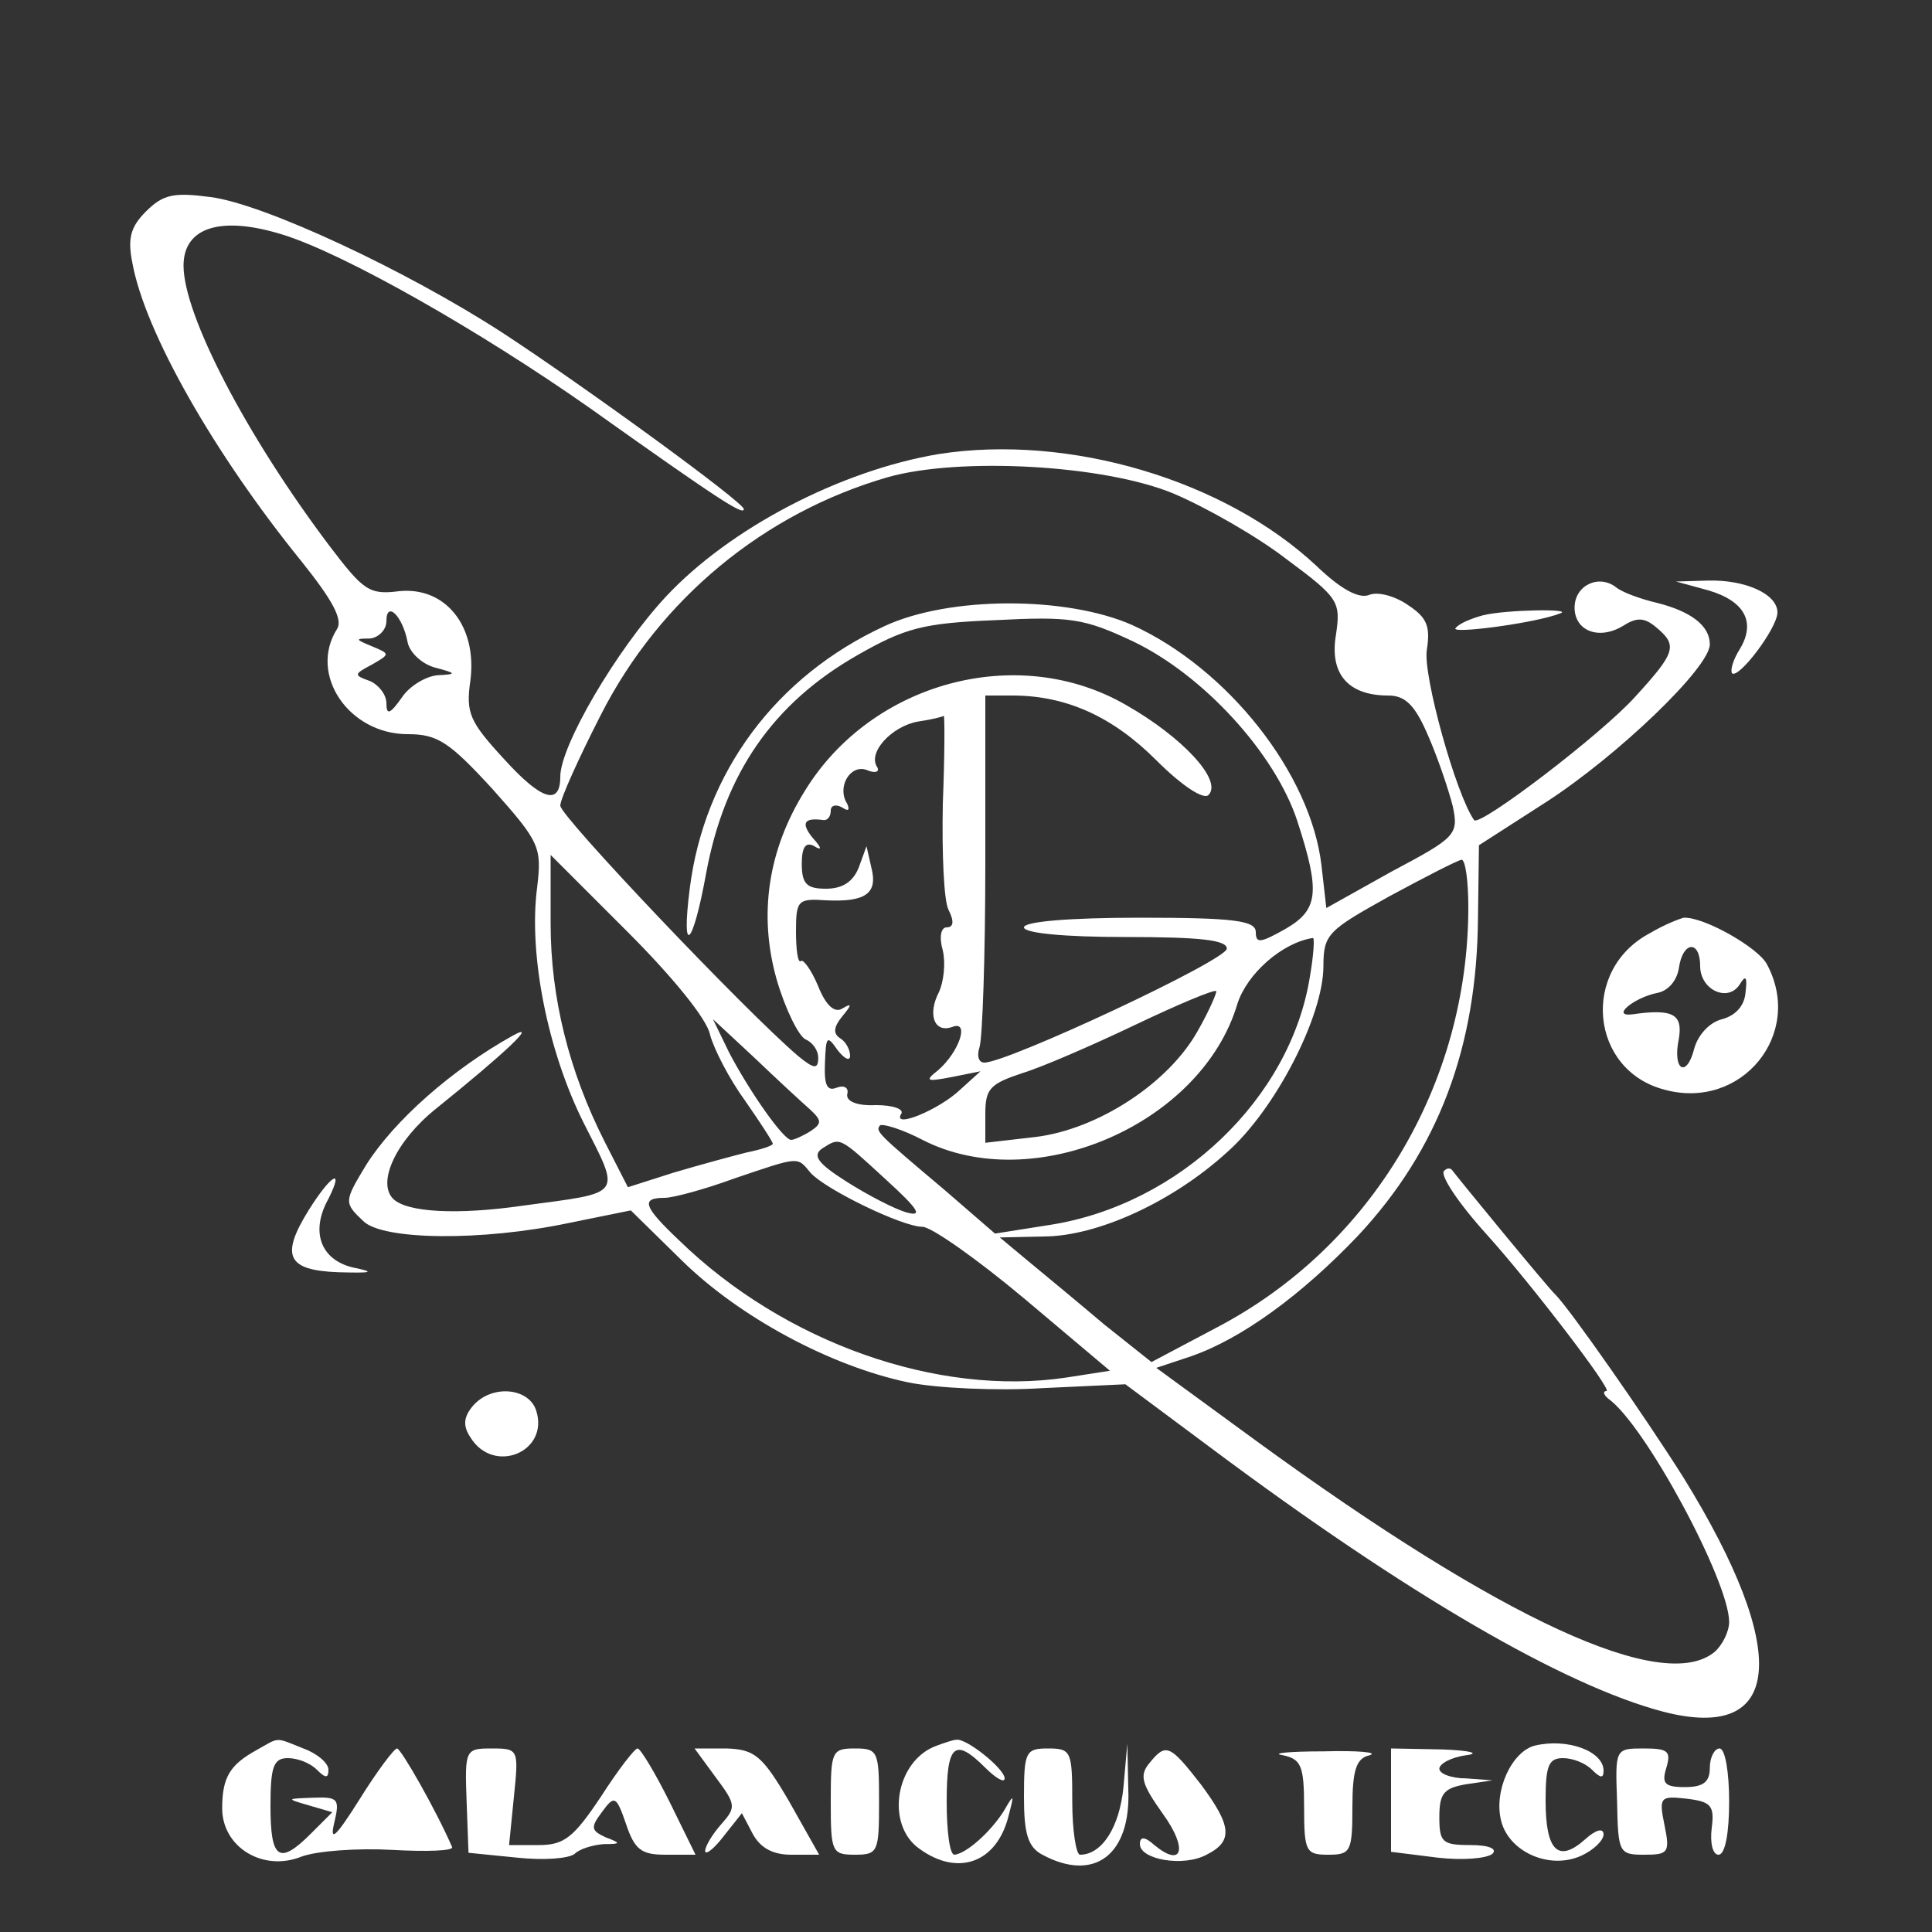 <svg version="1.0" xmlns="http://www.w3.org/2000/svg" width="200pt" height="200pt"
    viewBox="0 0 200 200" preserveAspectRatio="xMidYMid meet">
    <rect x="0" y="0" width="200" height="200" fill="#333333" stroke="none"/>
    <g transform="translate(0,200) scale(0.1,-0.1)" fill="#ffffff" stroke="none">
        <path
            d="M151 1781 c-16 -16 -19 -28 -14 -53 13 -72 85 -198 175 -309 32 -40 43 -60 37 -70 -30 -47 12 -109 73 -109 31 0 43 -8 88 -57 49 -55 51 -60 46 -102 -9 -69 11 -169 48 -243 39 -77 42 -72 -62 -86 -69 -10 -121 -7 -135 7 -17 17 3 60 44 93 72 58 107 91 80 76 -63 -35 -123 -88 -152 -134 -23 -38 -23 -39 -3 -58 20 -20 123 -21 213 -2 l64 13 53 -52 c59 -58 153 -109 234 -126 29 -6 92 -9 139 -6 l86 4 90 -67 c201 -150 364 -245 467 -272 124 -32 132 62 21 242 -41 65 -118 175 -133 190 -6 5 -102 122 -107 129 -2 2 -5 2 -8 -1 -5 -4 15 -34 45 -67 45 -50 130 -161 123 -161 -4 0 -3 -4 2 -8 38 -27 125 -189 125 -231 0 -10 -7 -24 -15 -31 -53 -44 -220 33 -474 218 l-104 76 36 12 c52 18 114 63 173 125 83 89 123 195 124 329 l1 75 70 45 c74 48 169 139 169 163 0 19 -19 34 -55 43 -17 4 -36 11 -42 16 -18 14 -43 2 -43 -21 0 -24 25 -34 50 -19 14 9 22 9 34 -1 23 -19 21 -26 -21 -72 -35 -39 -161 -135 -167 -128 -19 27 -53 150 -49 176 4 25 0 34 -20 47 -13 9 -31 14 -40 10 -11 -4 -30 7 -54 30 -95 89 -256 137 -391 116 -102 -17 -217 -77 -283 -148 -51 -55 -109 -154 -109 -186 0 -30 -19 -25 -58 18 -36 39 -40 48 -35 82 7 56 -26 97 -74 92 -31 -4 -37 1 -72 47 -86 114 -151 239 -151 290 0 40 39 52 103 32 64 -20 203 -99 317 -179 135 -96 160 -112 160 -105 0 7 -165 127 -249 182 -100 65 -248 134 -303 141 -38 5 -49 3 -67 -15z m1064 -292 c33 -14 86 -44 117 -68 54 -40 56 -44 51 -78 -7 -41 13 -63 54 -63 18 0 28 -10 42 -43 10 -23 21 -56 25 -72 6 -29 3 -32 -63 -67 l-68 -38 -5 44 c-11 95 -97 204 -196 249 -68 30 -189 30 -256 -1 -113 -52 -187 -152 -202 -272 -9 -71 3 -61 17 16 19 103 69 176 157 226 49 28 68 33 142 36 78 4 92 2 143 -22 73 -35 147 -116 170 -186 24 -74 22 -92 -13 -112 -25 -14 -30 -15 -30 -3 0 12 -22 15 -120 15 -73 0 -120 -4 -120 -10 0 -6 42 -10 105 -10 77 0 105 -3 105 -12 0 -12 -227 -118 -251 -118 -6 0 -8 7 -5 16 3 9 6 94 6 190 l0 174 28 0 c56 0 104 -22 149 -67 27 -27 49 -41 54 -36 15 15 -27 60 -85 93 -112 65 -264 24 -333 -89 -38 -61 -48 -128 -29 -195 9 -31 23 -59 30 -62 7 -3 13 -11 13 -19 0 -12 -4 -12 -21 2 -55 47 -246 248 -246 259 0 7 19 49 42 94 61 120 169 209 297 246 74 21 224 13 296 -17z m-793 -154 c2 -10 14 -22 28 -26 23 -6 23 -7 3 -8 -12 -1 -29 -11 -37 -23 -12 -17 -16 -19 -16 -6 0 9 -8 19 -17 23 -17 6 -17 7 2 17 19 11 19 11 0 19 -17 7 -18 8 -2 8 9 1 17 9 17 18 0 22 17 5 22 -22z m554 -167 c-1 -51 1 -101 6 -110 6 -12 5 -18 -2 -18 -6 0 -8 -10 -4 -24 3 -13 1 -32 -4 -43 -12 -23 -5 -43 14 -36 18 7 7 -26 -15 -45 -14 -11 -12 -12 14 -7 l30 6 -21 -19 c-22 -21 -71 -41 -61 -25 3 5 -9 9 -26 9 -20 -1 -31 4 -30 11 2 7 -3 10 -11 7 -10 -4 -13 3 -12 26 1 27 2 29 13 13 7 -9 13 -12 13 -6 0 7 -5 15 -10 18 -8 5 -7 12 2 23 10 12 10 14 0 8 -8 -5 -17 3 -25 23 -7 17 -16 29 -18 26 -3 -2 -5 11 -5 31 0 32 2 34 31 32 41 -2 54 7 47 34 l-5 22 -8 -22 c-6 -15 -17 -22 -34 -22 -20 0 -25 5 -25 26 0 17 4 23 13 18 8 -5 8 -2 -2 9 -12 15 -9 21 12 18 4 0 7 4 7 10 0 5 5 7 12 3 6 -4 8 -3 5 4 -11 17 3 41 20 35 9 -4 14 -2 11 3 -10 15 15 42 42 47 14 2 26 5 27 6 1 0 1 -41 -1 -91z m-241 -239 c4 -15 20 -46 36 -68 16 -23 29 -43 29 -45 0 -2 -12 -6 -27 -9 -16 -4 -49 -13 -76 -21 l-47 -15 -24 47 c-37 73 -56 149 -56 226 l0 71 80 -80 c46 -46 82 -90 85 -106z m785 132 c0 -183 -100 -351 -260 -435 l-68 -36 -49 39 c-26 22 -61 51 -78 65 l-30 25 45 1 c56 0 134 36 190 87 50 44 100 141 100 193 0 33 5 37 68 72 37 20 70 37 75 38 4 0 7 -22 7 -49z m-164 -72 c-20 -126 -135 -236 -269 -257 l-57 -9 -52 45 c-70 59 -72 61 -67 67 3 2 23 -4 44 -15 115 -59 289 16 326 141 10 31 46 63 78 68 2 1 1 -17 -3 -40z m-116 -56 c-30 -54 -103 -102 -168 -110 l-52 -6 0 30 c0 26 5 31 38 42 20 6 73 29 117 50 44 21 82 37 84 35 1 -1 -7 -20 -19 -41z m-402 -81 c13 -12 13 -15 1 -23 -8 -5 -17 -9 -20 -9 -8 0 -43 50 -64 90 l-17 35 43 -40 c23 -22 49 -46 57 -53z m79 -73 c34 -31 39 -39 21 -34 -13 4 -40 18 -62 32 -30 19 -35 27 -25 34 19 12 17 13 66 -32z m-78 7 c15 -17 95 -56 116 -56 9 0 56 -33 105 -74 l89 -75 -45 -7 c-133 -20 -292 36 -401 142 -37 35 -40 44 -15 44 9 0 42 9 72 20 68 23 65 23 79 6z" />
        <path
            d="M1768 1389 c38 -11 50 -33 33 -61 -7 -11 -10 -22 -8 -25 7 -6 47 47 47 63 0 19 -33 34 -72 33 l-33 -1 33 -9z" />
        <path d="M1535 1363 c-11 -3 -24 -8 -28 -13 -8 -7 83 5 108 15 15 5 -56 4 -80 -2z" />
        <path
            d="M1708 1034 c-72 -38 -62 -142 15 -162 80 -22 145 58 106 130 -9 17 -65 49 -86 48 -4 -1 -20 -7 -35 -16z m52 -34 c0 -25 29 -38 41 -19 6 10 8 8 6 -8 -1 -14 -10 -24 -24 -28 -13 -3 -25 -16 -29 -30 -8 -32 -23 -23 -16 10 4 25 -6 31 -48 25 -23 -3 1 17 25 22 12 2 21 13 23 26 4 28 22 29 22 2z" />
        <path d="M320 748 c-30 -48 -23 -63 30 -65 36 -1 39 0 15 5 -33 8 -44 37 -25 71 17 34 2 24 -20 -11z" />
        <path d="M489 544 c-9 -11 -10 -20 -2 -32 24 -39 82 -15 68 28 -8 24 -47 27 -66 4z" />
        <path
            d="M265 188 c-27 -15 -35 -28 -35 -60 0 -40 42 -66 82 -50 16 6 58 9 94 7 36 -2 64 -1 62 3 -17 39 -53 102 -57 102 -3 0 -21 -24 -39 -53 -24 -38 -31 -45 -26 -24 6 25 4 27 -22 26 -28 -1 -28 -1 -4 -8 l24 -7 -22 -22 c-33 -33 -42 -27 -42 28 0 41 3 50 18 50 10 0 23 -5 30 -12 9 -9 12 -9 12 0 0 7 -12 17 -26 22 -30 12 -24 12 -49 -2z" />
        <path
            d="M970 193 c-43 -15 -54 -82 -18 -107 40 -29 80 -14 92 34 6 23 6 24 -5 5 -14 -22 -39 -44 -51 -45 -5 0 -8 25 -8 55 0 59 8 67 40 35 11 -11 20 -16 20 -11 0 10 -40 42 -50 40 -3 0 -12 -3 -20 -6z" />
        <path
            d="M1589 193 c-24 -6 -43 -47 -35 -78 8 -32 50 -51 83 -36 13 6 23 16 23 22 0 7 -8 5 -19 -5 -28 -25 -41 -12 -41 40 0 36 3 44 18 44 10 0 23 -5 30 -12 9 -9 12 -9 12 -1 0 20 -37 34 -71 26z" />
        <path
            d="M483 136 l2 -54 50 -5 c28 -3 54 -1 60 4 5 5 18 9 30 10 18 0 18 1 2 7 -15 7 -16 10 -4 26 13 18 15 17 25 -12 9 -27 16 -32 41 -32 l31 0 -27 55 c-15 30 -30 55 -33 55 -3 0 -20 -22 -38 -50 -28 -42 -38 -50 -64 -50 l-31 0 5 50 c5 49 5 50 -23 50 -27 0 -28 -1 -26 -54z" />
        <path
            d="M741 160 c21 -28 21 -31 6 -48 -9 -10 -17 -23 -17 -28 0 -5 9 2 19 15 l19 24 11 -21 c8 -15 21 -22 40 -22 l29 0 -31 55 c-28 48 -36 54 -65 55 l-33 0 22 -30z" />
        <path d="M860 135 c0 -52 1 -55 25 -55 24 0 25 3 25 55 0 52 -1 55 -25 55 -24 0 -25 -3 -25 -55z" />
        <path
            d="M1060 140 c0 -38 4 -52 19 -60 54 -29 92 0 89 68 l-1 47 -4 -45 c-4 -41 -22 -70 -45 -70 -4 0 -8 25 -8 55 0 52 -1 55 -25 55 -23 0 -25 -3 -25 -50z" />
        <path
            d="M1190 175 c-11 -13 -8 -22 14 -53 26 -36 20 -56 -9 -32 -10 9 -15 9 -15 1 0 -16 45 -24 69 -11 28 14 26 30 -6 73 -32 41 -36 43 -53 22z" />
        <path
            d="M1328 183 c19 -4 22 -11 22 -54 0 -46 2 -49 25 -49 23 0 25 3 25 49 0 39 4 51 18 54 9 3 -12 5 -48 4 -36 0 -55 -2 -42 -4z" />
        <path
            d="M1440 136 l0 -53 48 -6 c26 -3 51 -1 57 4 5 5 -3 9 -23 9 -29 0 -32 3 -32 29 0 25 5 30 28 34 l27 4 -27 2 c-16 0 -28 5 -28 10 0 5 12 12 28 14 15 2 3 5 -25 6 l-53 1 0 -54z" />
        <path
            d="M1674 135 c1 -53 2 -55 28 -55 25 0 27 2 21 31 -6 29 -4 30 23 27 25 -3 29 -7 26 -30 -2 -16 1 -28 7 -28 7 0 11 23 11 55 0 30 -4 55 -10 55 -5 0 -10 -9 -10 -20 0 -15 -7 -20 -26 -20 -21 0 -24 4 -19 20 5 17 2 20 -23 20 -30 0 -30 0 -28 -55z" />
    </g>
</svg>